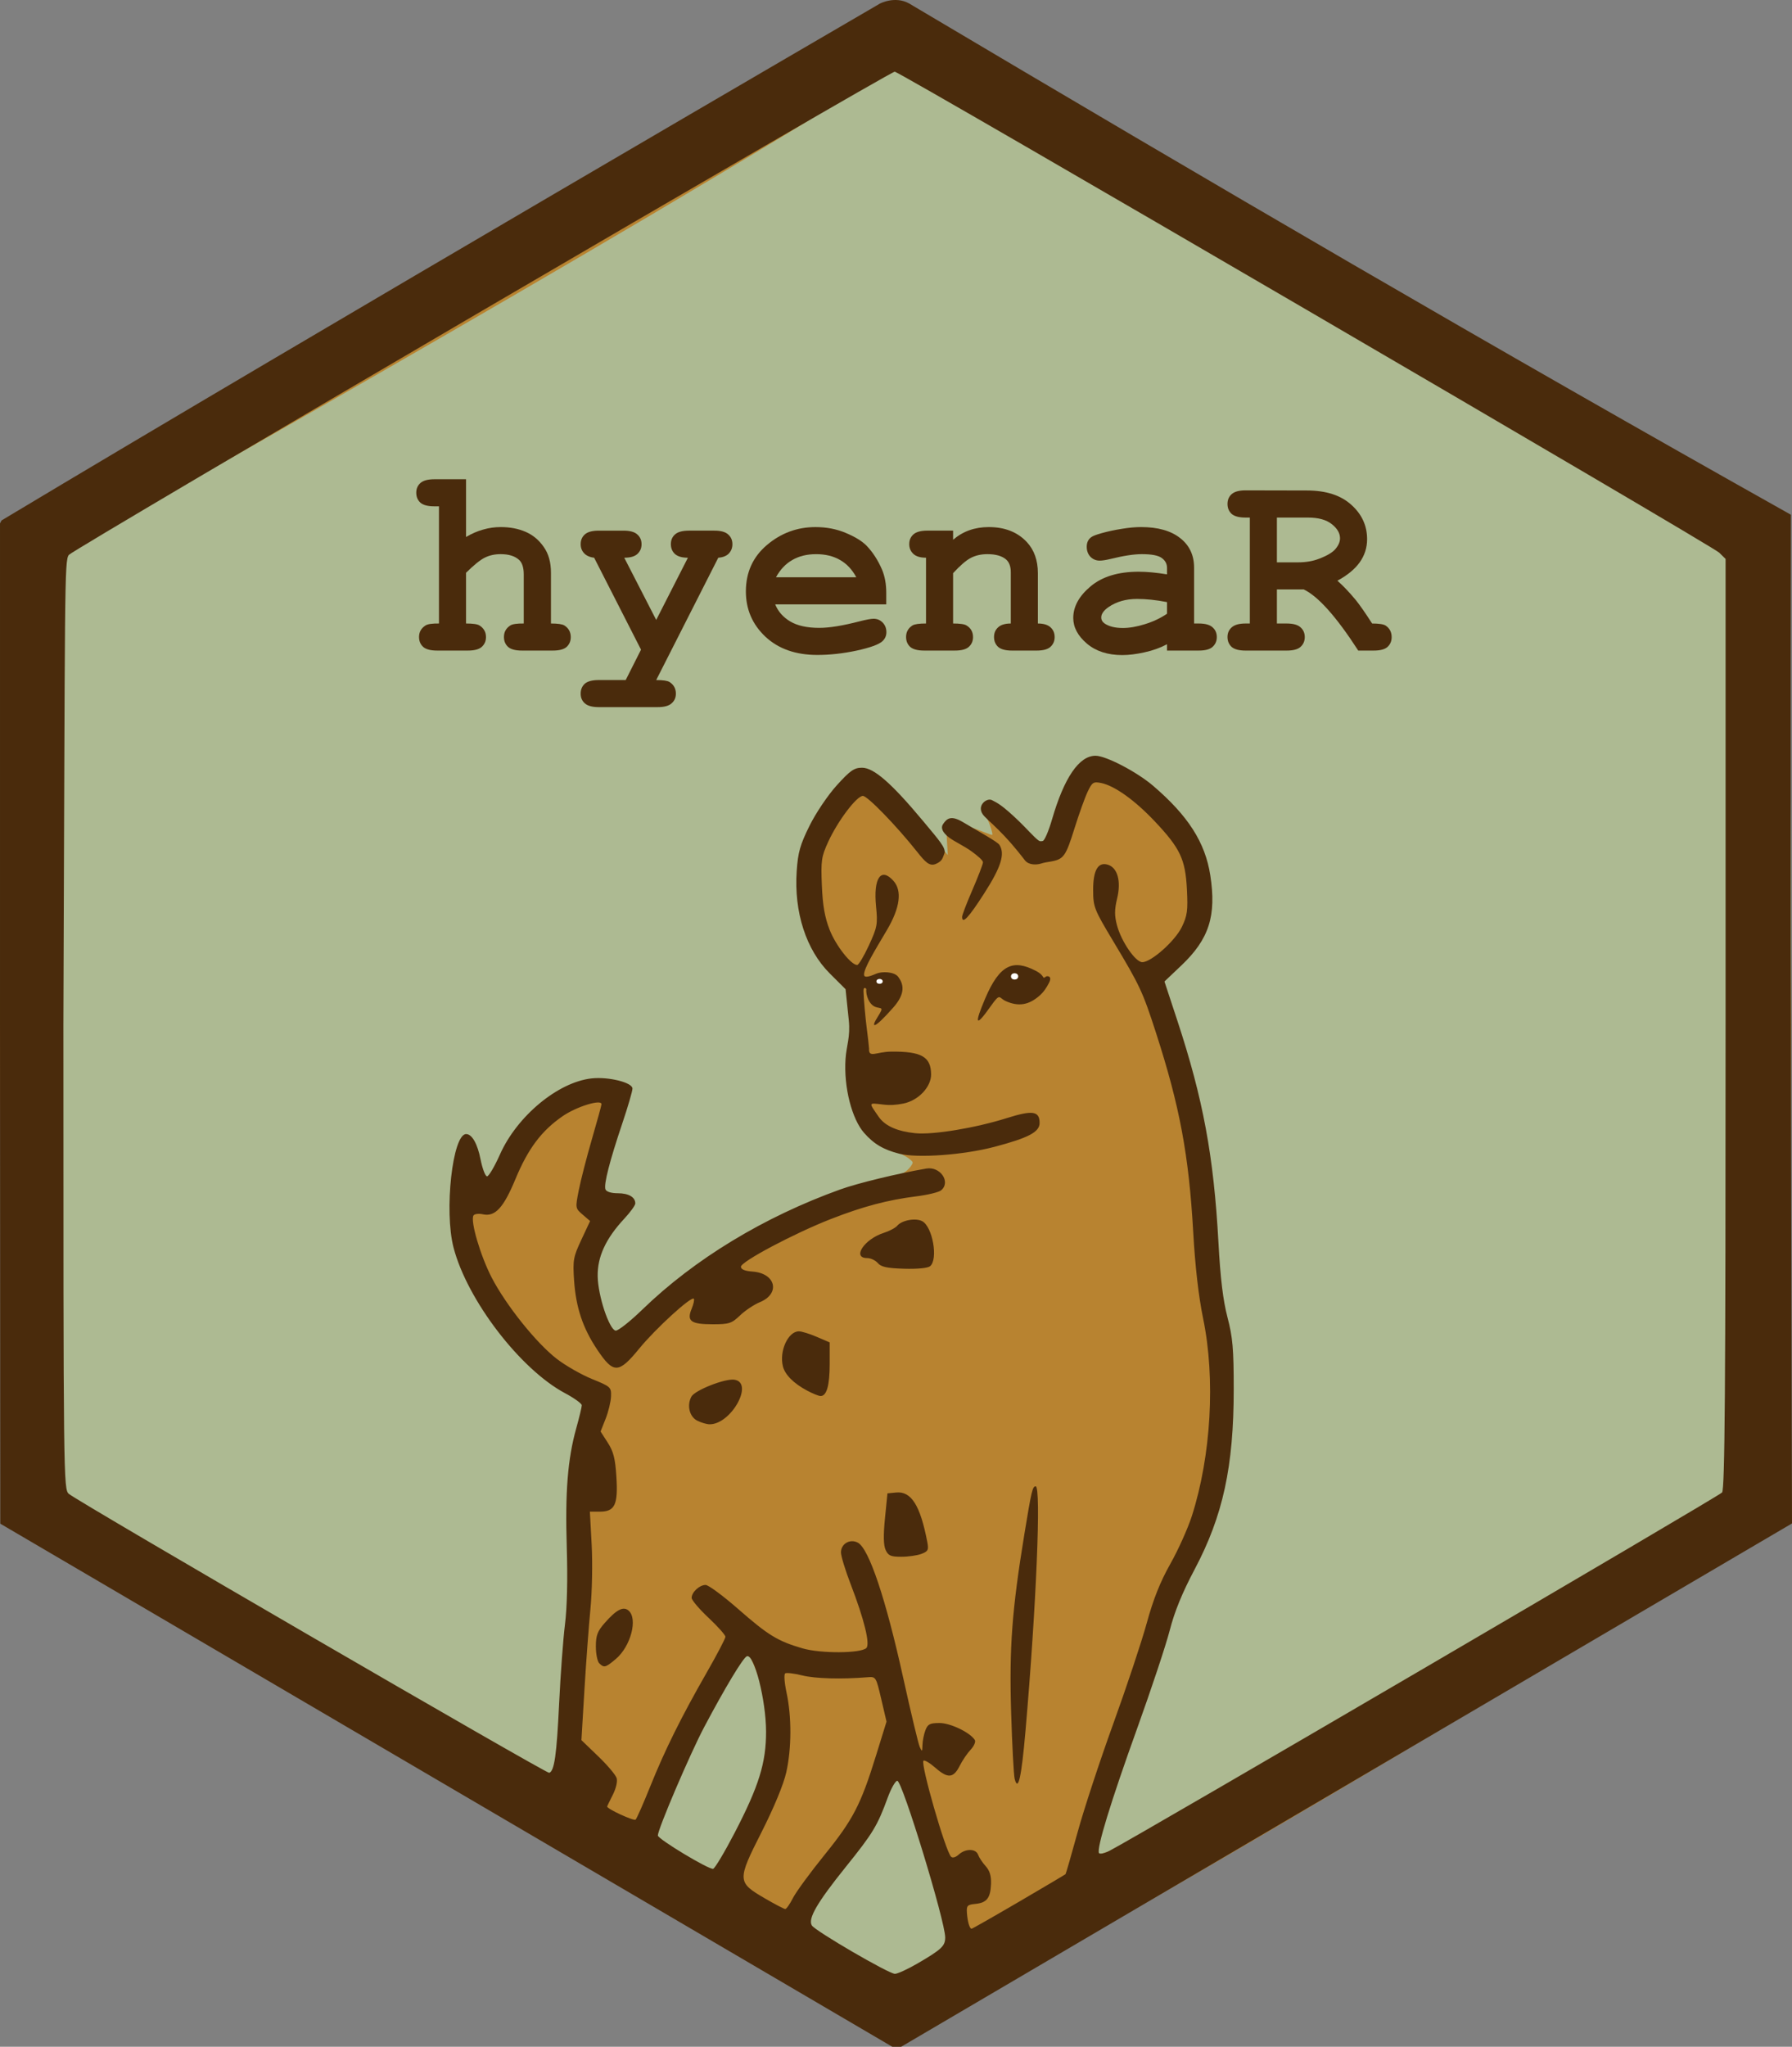 <?xml version="1.0" encoding="UTF-8" standalone="no"?>
<!-- Created with Inkscape (http://www.inkscape.org/) -->

<svg
   xmlns:dc="http://purl.org/dc/elements/1.1/"
   xmlns:cc="http://creativecommons.org/ns#"
   xmlns:rdf="http://www.w3.org/1999/02/22-rdf-syntax-ns#"
   xmlns:svg="http://www.w3.org/2000/svg"
   xmlns="http://www.w3.org/2000/svg"
   xmlns:sodipodi="http://sodipodi.sourceforge.net/DTD/sodipodi-0.dtd"
   xmlns:inkscape="http://www.inkscape.org/namespaces/inkscape"
   width="112.196mm"
   height="128.113mm"
   viewBox="0 0 397.545 453.944"
   id="svg2"
   version="1.1"
   inkscape:version="0.91 r13725"
   sodipodi:docname="hyenaR_logo_final_v4.svg">
  <rect x="0" y="0" width="397.545" height="453.944" fill="#808080" stroke="none"/>
  <defs
     id="defs4" />
  <sodipodi:namedview
     id="base"
     pagecolor="#ffffff"
     bordercolor="#666666"
     borderopacity="1.0"
     inkscape:pageopacity="0.0"
     inkscape:pageshadow="2"
     inkscape:zoom="0.98994949"
     inkscape:cx="9.0655546"
     inkscape:cy="203.11267"
     inkscape:document-units="px"
     inkscape:current-layer="layer1"
     showgrid="false"
     inkscape:window-width="1707"
     inkscape:window-height="901"
     inkscape:window-x="-8"
     inkscape:window-y="-8"
     inkscape:window-maximized="1"
     showborder="true"
     fit-margin-top="0"
     fit-margin-left="0"
     fit-margin-right="0"
     fit-margin-bottom="0" />
  <g
     inkscape:groupmode="layer"
     id="layer5"
     inkscape:label="background"
     style="display:inline;opacity:0.85"
     transform="translate(-181.399,-135.99)">
    <path
       inkscape:connector-curvature="0"
       id="path3467"
       d="M 375.269,585.73 C 373.94,585.327 202.356,485.604 188.159,476.995 c -3.072,-1.862 -5.052,-3.177 -5.692,-4.695 -0.758,-1.796 1.582,-17.008 0.36,-111.135 l -0.536,-107.421 2.482,-2.093 c 1.547,-1.304 20.055,-13.397 94.71,-56.932 51.217,-29.867 94.245,-55.372 96.386,-56.374 4.274,-1.999 4.061,-1.319 7.478,-0.128 1.247,0.434 44.792,25.892 97.305,56.476 85.349,49.708 95.212,55.465 95.977,57.277 0.715,1.695 2.257,17.805 2.121,111.076 -0.162,110.615 -1.602,109.774 -2.842,110.988 -1.185,1.16 -181.673,107.047 -190.023,111.456 -4.03,2.128 -7.049,1.319 -10.616,0.238 z"
       style="display:inline;fill:#c1d49a;opacity:0.8"
       sodipodi:nodetypes="sssscssssssssss" />
  </g>
  <g
     inkscape:label="hyena background"
     inkscape:groupmode="layer"
     id="layer1"
     style="display:inline"
     transform="translate(-181.399,-135.99)">
    <path
       inkscape:connector-curvature="0"
       id="path3465"
       d="m 182.283,473.424 -0.884,-110.885 0.625,-110.753 197.954,-114.738 197.95,113.504 0.821,112.701 -0.429,110.201 C 512.909,512.225 447.507,552.392 380.63,588.886 348.691,570.538 240.74,506.427 182.283,473.424 Z m 203.452,98.174 c 2.494,-1.377 5.385,-3.865 5.77,-4.329 0.999,-1.203 -0.55,-5.889 -4.577,-18.883 -1.864,-6.016 -3.913,-12.044 -4.335,-13.504 -0.422,-1.461 -2.316,-4.621 -2.316,-4.621 -0.261,0.026 -1.89,3.108 -2.308,4.397 -1.507,4.654 -3.081,7.648 -8.612,14.591 -6.623,8.313 -9.853,12.789 -8.695,13.91 0.739,0.715 18.785,11.289 18.785,11.289 0,0 3.794,-1.475 6.287,-2.851 z m -40.078,-30.533 c 4.927,-9.677 6.602,-15.633 6.607,-22.232 0.004,-4.48 -3.821,-14.993 -4.978,-16.149 -1.473,-1.473 -20.529,35.959 -20.529,40.373 0,1.107 11.761,8.335 13.218,8.157 0.468,-0.057 3.32,-5.508 5.683,-10.148 z M 564.881,467.306 564.97,259.03 379.851,150.887 C 320.301,188.559 195.698,258.499 195.698,258.499 l -0.947,208.792 c 0,0 84.809,49.572 109.316,62.96 0.778,0 1.253,-6.969 1.958,-20.837 0.328,-6.462 0.825,-11.955 1.072,-12.374 0,0 0.328,-8.958 0.378,-19.099 0.08,-16.431 0.677,-18.625 1.829,-23.08 0.711,-2.75 1.209,-5.922 1.434,-6.503 0.314,-0.812 -0.762,-2.227 -3.165,-3.445 -10.92,-5.533 -22.816,-21.78 -25.482,-34.651 -0.806,-3.892 -0.677,-5.354 -0.112,-10.804 1.091,-10.522 1.37,-11.167 3.306,-11.105 1.528,0.05 0.877,0.782 2.634,4.944 l 1.382,4.866 3.844,-6.981 c 2.751,-5.405 7.717,-10.563 12.641,-13.208 2.296,-1.233 3.877,-1.986 6.609,-2.205 4.253,-0.341 8.014,0.121 8.521,1.443 0.163,0.425 0.307,2.372 -0.772,5.416 -2.47,6.968 -5.347,16.716 -4.89,17.174 0.191,0.191 1.725,1.61 2.536,1.406 1.902,-0.477 4.054,-0.257 4.054,1.45 0,0.713 -0.976,1.89 -2.387,3.49 -3.681,4.174 -6.274,9.35 -6.274,13.045 0,3.156 3.875,11.991 4.88,12.612 0.308,0.19 4.086,-3.063 6.649,-5.594 14.339,-14.155 35.258,-24.968 55.995,-29.639 2.002,-0.451 3.231,-2.44 3.168,-2.784 -0.063,-0.344 -1.648,-1.655 -3.849,-2.368 -4.552,-2.129 -6.587,-3.558 -8.344,-7.458 -1.098,-2.437 0.322,-6.921 -1.22,-18.063 l -0.863,-10.38 -2.903,-3.171 c -3.384,-2.811 -4.898,-5.269 -6.948,-11.211 -2.057,-5.961 -1.92,-13.286 -0.147,-18.415 2.283,-6.607 8.927,-14.978 12.124,-15.781 2.619,-0.657 4.684,0.237 10.593,7.39 l 9.344,11.313 -0.32,-5.448 c -0.7,-2.617 1.635,-1.805 5.562,-0.66 2.003,0.585 4.449,1.781 4.631,1.599 0.182,-0.182 -0.805,-3.284 -1.538,-4.275 -1.461,-1.976 -1.141,-1.783 0.754,-2.797 1.601,-0.857 2.952,1.322 7.586,5.611 2.045,1.894 4.043,3.711 4.222,3.711 0.178,0 2.636,-4.718 3.388,-7.21 2.639,-8.744 4.953,-11.977 8.592,-11.984 0.623,-10e-4 3.205,0.51 5.848,1.79 6.6,3.198 13.552,10.348 16.611,16.631 2.04,4.19 2.531,7.481 2.837,11.407 0.268,3.439 -0.56,7.71 -2.009,10.153 -1.193,2.01 -4.454,4.897 -5.915,6.102 -2.921,2.409 -2.594,4.057 -1.135,7.551 2.138,5.116 6.583,21.518 8.018,29.955 0.833,4.897 1.989,14.535 2.352,20.982 0.428,7.603 1.532,15.438 2.158,19.133 1.216,7.174 1.853,20.04 0.781,28.609 -1.37,10.944 -2.99,17.626 -7.435,26.071 -2.545,4.834 -5.054,10.613 -5.756,13.579 -0.61,2.578 -3.604,12.23 -6.871,21.339 -5.177,14.432 -9.59,28.124 -9.59,29.856 0,0.294 4.753,-1.247 5.871,-1.897 47.617,-27.632 134.576,-78.148 134.576,-78.148 z"
       style="fill:#b88330;fill-opacity:1"
       sodipodi:nodetypes="ccccccccccscssssscccscsscccccccssssssssssscsssssscssscsscssscssssscsssssssscssssssssssssscc" />
  </g>
  <g
     inkscape:groupmode="layer"
     id="layer6"
     inkscape:label="hyena + hexagon"
     style="display:inline"
     transform="translate(-181.399,-135.99)">
    <path
       inkscape:connector-curvature="0"
       id="path3463-9"
       d="m 379.351,589.934 -197.888,-116.014 -0.063,-111.147 0,-110.705 c 0,0 -0.016,0.032 0.336,-0.649 68.219,-40.926 194.873,-114.636 194.873,-114.636 0,0 3.321,-1.762 6.458,-0.032 68.781,40.824 128.67,75.801 195.635,113.402 -0.2,77.862 0.243,223.715 0.243,223.715 L 381.315,589.934 Z m 5.598,-18.475 c 5.324,-3.102 6.139,-3.867 6.137,-5.764 0,-3.622 -9.522,-34.747 -10.626,-34.747 -0.419,0 -1.379,1.688 -2.134,3.75 -2.286,6.243 -3.251,7.837 -9.295,15.349 -6.378,7.927 -8.455,11.512 -7.524,12.988 0.784,1.244 17.072,10.725 18.424,10.725 0.587,0 2.846,-1.036 5.019,-2.302 z m 22.449,-13.652 c 5.599,-3.275 10.267,-6.04 10.372,-6.146 0.105,-0.105 1.318,-4.299 2.694,-9.319 1.376,-5.02 4.928,-15.825 7.893,-24.01 2.965,-8.186 6.316,-18.258 7.448,-22.383 1.457,-5.312 2.984,-9.141 5.232,-13.125 1.746,-3.094 3.893,-7.869 4.772,-10.612 4.272,-13.336 5.251,-30.439 2.504,-43.763 -1.012,-4.908 -1.774,-11.544 -2.207,-19.201 -0.964,-17.086 -2.99,-27.925 -8.269,-44.236 -2.95,-9.117 -3.537,-10.372 -9.459,-20.247 -4.264,-7.11 -4.459,-7.606 -4.469,-11.382 -0.012,-4.418 1.093,-6.299 3.29,-5.602 2.127,0.675 2.945,3.655 2.039,7.431 -0.612,2.55 -0.619,3.852 -0.032,6.03 0.968,3.596 4.098,8.145 5.604,8.145 1.989,0 7.267,-4.695 8.772,-7.804 1.214,-2.509 1.366,-3.631 1.128,-8.329 -0.339,-6.688 -1.481,-9.11 -7.112,-15.079 -4.438,-4.705 -8.953,-7.933 -11.926,-8.527 -1.708,-0.342 -1.993,-0.157 -2.988,1.941 -0.605,1.275 -1.914,4.922 -2.909,8.105 -1.95,6.24 -2.394,6.862 -5.251,7.369 -1.031,0.183 -1.414,0.211 -2.162,0.449 -1.003,0.318 -2.733,0.369 -3.573,-0.694 -0.627,-0.793 -2.193,-2.889 -4.53,-5.379 -1.931,-2.057 -3.466,-3.361 -4.447,-4.366 -2.138,-2.191 0.433,-4.233 1.629,-3.632 1.19,0.598 2.318,1.131 5.99,4.661 1.673,1.608 3.279,3.463 4.283,4.234 0.511,0.392 0.866,0.176 0.993,0.176 0.378,0 1.315,-2.161 2.082,-4.803 2.689,-9.256 6.005,-14.104 9.647,-14.104 2.311,0 9.16,3.571 12.767,6.657 7.778,6.654 11.561,12.569 12.69,19.842 1.397,9.001 -0.263,14.171 -6.425,20.02 l -3.741,3.55 2.846,8.637 c 5.734,17.406 8.088,30.102 9.131,49.262 0.433,7.953 1.019,12.807 1.999,16.562 1.169,4.478 1.387,6.981 1.389,15.938 0,17.165 -2.367,28.087 -8.681,40 -2.728,5.147 -4.453,9.363 -5.497,13.438 -0.837,3.266 -4.095,13.081 -7.241,21.813 -5.851,16.243 -9.056,26.703 -8.471,27.65 0.181,0.293 1.227,0.069 2.325,-0.497 6.33,-3.266 135.256,-78.658 135.902,-79.471 0.618,-0.778 0.781,-22.531 0.781,-104.017 l 0,-103.034 -1.406,-1.387 c -1.573,-1.552 -181.823,-106.681 -182.911,-106.681 -1.179,0 -182.054,105.801 -183.213,107.165 -1.032,1.215 -0.841,6.85 -1.22,104.16 0,101.086 0.023,103.082 1.208,104.096 2.051,1.756 105.943,62.074 106.571,61.874 1.14,-0.364 1.652,-3.957 2.2,-15.42 0.304,-6.359 0.887,-14.234 1.296,-17.5 0.469,-3.744 0.616,-10.064 0.397,-17.107 -0.381,-12.224 0.205,-19.591 2.097,-26.37 0.678,-2.428 1.232,-4.732 1.232,-5.12 0,-0.388 -1.676,-1.598 -3.725,-2.69 -9.928,-5.292 -21.692,-20.655 -24.721,-32.286 -2.115,-8.118 -0.223,-25.177 2.791,-25.177 1.302,0 2.519,2.14 3.208,5.641 0.404,2.053 1.05,3.733 1.435,3.733 0.385,-3.8e-4 1.671,-2.18 2.857,-4.844 3.788,-8.505 12.843,-16.031 20.298,-16.871 3.756,-0.423 9.108,0.897 9.104,2.247 0,0.567 -0.995,3.981 -2.209,7.586 -2.867,8.517 -4.194,13.701 -3.783,14.773 0.201,0.523 1.268,0.86 2.725,0.86 2.414,0 3.895,0.859 3.895,2.26 0,0.418 -1.093,1.933 -2.429,3.366 -4.124,4.423 -5.995,8.473 -5.917,12.812 0.077,4.306 2.541,11.766 3.974,12.032 0.515,0.096 3.19,-2.01 5.945,-4.679 11.559,-11.199 26.967,-20.546 43.907,-26.638 3.862,-1.389 12.707,-3.534 19.077,-4.628 3.104,-0.533 5.498,2.989 3.282,4.829 -0.502,0.416 -2.936,1.011 -5.409,1.321 -6.448,0.81 -11.852,2.239 -18.992,5.022 -8.141,3.174 -20,9.459 -20,10.599 0,0.597 0.853,0.953 2.589,1.079 5.141,0.375 6.212,4.894 1.608,6.784 -1.277,0.524 -3.251,1.842 -4.388,2.928 -1.878,1.795 -2.43,1.974 -6.062,1.974 -4.865,0 -5.819,-0.697 -4.69,-3.423 0.44,-1.061 0.656,-2.073 0.482,-2.247 -0.583,-0.583 -8.482,6.636 -12.099,11.057 -4.578,5.596 -5.718,5.625 -9.327,0.238 -3.206,-4.785 -4.737,-9.382 -5.138,-15.428 -0.293,-4.415 -0.162,-5.138 1.621,-8.948 l 1.94,-4.145 -1.65,-1.42 c -1.641,-1.412 -1.646,-1.442 -0.862,-5.427 0.434,-2.204 1.745,-7.299 2.914,-11.322 1.169,-4.023 2.125,-7.505 2.125,-7.739 0,-1.184 -5.513,0.511 -8.618,2.649 -4.697,3.235 -7.678,7.209 -10.482,13.974 -2.638,6.364 -4.507,8.385 -7.206,7.792 -0.935,-0.205 -1.877,-0.088 -2.092,0.261 -0.741,1.199 1.545,8.978 4.059,13.81 3.194,6.139 9.871,14.471 14.416,17.987 1.933,1.496 5.449,3.506 7.812,4.467 4.163,1.693 4.296,1.814 4.223,3.868 -0.041,1.166 -0.579,3.393 -1.195,4.949 l -1.12,2.829 1.596,2.483 c 1.27,1.976 1.661,3.527 1.914,7.59 0.385,6.19 -0.342,7.706 -3.693,7.706 l -2.19,0 0.397,7.344 c 0.218,4.039 0.095,10.438 -0.273,14.219 -0.369,3.781 -0.97,11.878 -1.336,17.993 l -0.665,11.118 3.712,3.57 c 2.042,1.963 3.887,4.143 4.101,4.844 0.227,0.743 -0.132,2.296 -0.861,3.726 -0.688,1.349 -1.25,2.509 -1.25,2.579 0,0.548 5.949,3.283 6.323,2.907 0.265,-0.267 1.724,-3.579 3.243,-7.36 3.246,-8.08 6.876,-15.396 12.559,-25.312 2.265,-3.953 4.12,-7.498 4.122,-7.877 0,-0.379 -1.684,-2.273 -3.747,-4.21 -2.062,-1.936 -3.75,-3.927 -3.75,-4.422 0,-1.256 1.74,-2.866 3.097,-2.866 0.623,0 3.88,2.407 7.239,5.349 6.65,5.825 8.764,7.116 14.279,8.72 4.035,1.173 12.944,1.123 14.146,-0.08 0.871,-0.871 -0.491,-6.396 -3.503,-14.208 -1.173,-3.042 -2.133,-6.196 -2.133,-7.009 0,-1.914 2.023,-3.071 3.751,-2.146 2.463,1.318 6.183,12.407 10.063,29.999 1.706,7.734 3.355,14.625 3.664,15.312 0.507,1.127 0.566,1.085 0.604,-0.428 0.023,-0.923 0.317,-2.4 0.652,-3.281 0.516,-1.356 0.999,-1.603 3.137,-1.603 2.426,0 6.8,2.107 7.829,3.771 0.237,0.383 -0.182,1.349 -0.931,2.146 -0.749,0.797 -1.833,2.393 -2.409,3.546 -1.387,2.776 -2.647,2.89 -5.383,0.488 -1.248,-1.096 -2.452,-1.809 -2.676,-1.586 -0.681,0.681 4.862,19.963 6.116,21.276 0.336,0.351 1.008,0.167 1.711,-0.469 1.509,-1.366 3.808,-1.341 4.297,0.046 0.212,0.602 0.966,1.738 1.675,2.524 0.906,1.006 1.259,2.181 1.188,3.961 -0.125,3.135 -0.942,4.169 -3.491,4.416 -1.771,0.172 -1.97,0.39 -1.851,2.026 0.143,1.964 0.595,3.479 1.037,3.479 0.15,0 4.854,-2.679 10.453,-5.954 z m -0.893,-27.256 c -0.215,-0.813 -0.572,-7.524 -0.795,-14.915 -0.429,-14.261 0.193,-22.593 2.938,-39.375 1.578,-9.648 1.809,-10.625 2.507,-10.625 1.249,0 0.145,26.556 -2.254,54.223 -0.896,10.331 -1.628,13.598 -2.396,10.692 z m -92.168,-25.665 c -0.412,-0.412 -0.75,-2.09 -0.75,-3.728 0,-2.447 0.35,-3.377 1.961,-5.211 2.585,-2.944 4.102,-3.744 5.267,-2.777 2.145,1.78 0.53,7.962 -2.815,10.777 -2.266,1.907 -2.607,1.994 -3.662,0.94 z m 63.532,-25.142 c -0.477,-1.047 -0.521,-3.228 -0.143,-7.031 l 0.549,-5.514 1.935,-0.189 c 3.342,-0.326 5.346,2.854 6.9,10.955 0.341,1.777 0.187,2.093 -1.296,2.656 -0.925,0.352 -2.936,0.64 -4.468,0.64 -2.342,0 -2.895,-0.241 -3.477,-1.517 z m -41.782,-28.662 c -1.733,-0.872 -2.352,-3.386 -1.312,-5.329 0.762,-1.423 7.436,-4.058 9.528,-3.762 4.45,0.63 -0.699,9.924 -5.478,9.886 -0.647,-0.005 -1.879,-0.363 -2.739,-0.796 z m 24.375,-6.669 c -3.001,-1.604 -4.91,-3.513 -5.378,-5.379 -0.851,-3.391 1.149,-7.772 3.549,-7.772 0.606,0 2.39,0.553 3.966,1.228 l 2.864,1.228 0,4.751 c 0,4.824 -0.681,7.191 -2.053,7.141 -0.418,-0.015 -1.744,-0.554 -2.947,-1.197 z m 15.673,-28.291 c -0.523,-0.611 -1.591,-1.11 -2.374,-1.11 -3.402,0 -0.63,-4.2 3.683,-5.58 1.262,-0.404 2.617,-1.123 3.012,-1.599 1.013,-1.22 4.081,-1.776 5.529,-1.001 2.317,1.24 3.583,8.463 1.75,9.984 -0.512,0.425 -2.808,0.649 -5.751,0.562 -3.794,-0.113 -5.113,-0.396 -5.849,-1.256 z m 4.776,-24.251 c -3.506,-0.887 -5.661,-2.162 -7.829,-4.632 -2.657,-3.027 -4.534,-10.011 -4.104,-16.424 0.196,-2.922 1.107,-4.823 0.716,-8.589 l -0.712,-6.848 -3.478,-3.465 c -5.285,-5.265 -7.987,-13.62 -7.36,-22.761 0.284,-4.141 0.758,-5.81 2.846,-10.024 1.404,-2.833 4.06,-6.773 6.042,-8.962 2.98,-3.292 3.861,-3.906 5.604,-3.906 2.612,0 6.517,3.406 13.508,11.781 3.806,4.559 4.957,5.865 4.817,7.069 -0.462,1.192 -0.451,1.81 -1.898,2.463 -1.462,0.66 -2.436,-0.436 -4.225,-2.689 -4.593,-5.783 -10.989,-12.373 -12.01,-12.373 -1.379,-4.3e-4 -5.584,5.566 -7.706,10.202 -1.501,3.278 -1.626,4.143 -1.397,9.668 0.183,4.432 0.647,7.078 1.72,9.818 1.368,3.491 4.75,7.812 6.115,7.812 0.327,0 1.498,-1.96 2.602,-4.355 1.859,-4.034 1.976,-4.672 1.583,-8.657 -0.616,-6.255 1.066,-8.739 3.841,-5.672 1.994,2.204 1.489,6.019 -1.455,10.984 -2.748,4.635 -5.047,8.395 -5.047,9.813 0,0.705 0.793,0.647 2.743,-0.197 1.171,-0.507 3.965,-0.481 4.851,0.731 1.101,1.505 1.756,3.54 -1.096,6.771 -4.504,5.102 -5.032,4.543 -3.493,2.119 1.538,-2.424 0.789,-1.756 -0.501,-2.245 -1.337,-0.507 -2.135,-2.466 -2.011,-4.002 0,0 -0.635,-0.693 -0.616,0.512 0.026,1.684 0.473,6.267 0.653,7.662 0.308,2.393 0.57,4.677 0.581,5.076 -0.112,2.197 1.582,0.71 4.864,0.675 6.768,-0.072 8.879,1.13 8.897,5.068 0.013,2.757 -2.806,5.79 -6.178,6.453 -1.634,0.313 -2.856,0.408 -4.454,0.219 -3.384,-0.4 -3.222,-0.535 -1,2.704 1.441,2.1 4.267,3.257 8.118,3.648 3.948,0.401 13.318,-1.146 20.326,-3.355 5.708,-1.799 7.26,-1.568 7.26,1.082 0,2.006 -2.442,3.299 -10,5.293 -6.862,1.81 -17.086,2.553 -21.114,1.533 z m 19.041,-34.418 c 3.253,-7.66 6.269,-8.714 11.19,-6.166 2.396,1.241 1.236,2.014 2.396,1.241 0.081,-0.054 1.421,-0.189 0.565,1.466 -0.539,1.043 -1.137,1.982 -2.1,2.828 -2.393,2.101 -4.708,2.463 -7.532,1.176 -1.543,-0.703 -1.089,-1.962 -3.356,1.25 -3.459,4.899 -3.499,3.704 -1.163,-1.795 z m -5.114,-18.128 c 0,-0.378 0.984,-2.959 2.188,-5.735 1.203,-2.776 2.44,-5.911 2.44,-6.349 0,-0.438 -1.181,-1.441 -2.47,-2.384 -1.687,-1.235 -3.88,-2.221 -5.053,-3.117 -1.584,-1.21 -1.831,-2.203 -1.359,-2.931 0.912,-1.407 1.888,-2.001 4.468,-0.462 3.657,2.182 7.603,4.318 8.059,5.02 1.29,1.988 0.377,4.918 -3.333,10.703 -3.518,5.485 -4.939,6.997 -4.939,5.255 z m -37.528,217.617 c 0.686,-1.345 3.827,-5.634 6.981,-9.531 6.373,-7.877 8.063,-11.136 11.454,-22.086 l 2.322,-7.5 -1.168,-5 c -1.151,-4.931 -1.193,-4.998 -3.02,-4.847 -5.749,0.474 -11.622,0.314 -14.479,-0.394 -1.788,-0.444 -3.501,-0.652 -3.806,-0.464 -0.311,0.192 -0.182,2.064 0.295,4.274 1.152,5.336 1.127,12.41 -0.064,17.684 -0.609,2.698 -2.711,7.778 -5.488,13.264 -5.43,10.725 -5.41,11.105 0.76,14.693 2.227,1.295 4.255,2.354 4.507,2.354 0.252,0 1.02,-1.1 1.706,-2.445 z m -12.902,-14.523 c 5.346,-10.293 6.959,-15.504 6.939,-22.407 -0.021,-6.975 -2.632,-17.228 -4.25,-16.691 -0.812,0.27 -4.806,6.893 -9.499,15.754 -3.108,5.867 -10.259,22.6 -10.259,24.003 0,0.785 11.29,7.589 12.263,7.39 0.385,-0.079 2.548,-3.701 4.807,-8.049 z"
       style="display:inline;fill:#4a2b0c;fill-opacity:1"
       sodipodi:nodetypes="ccccccccccccsssssscssssssssssssscsssssssscsssssssssssscssscsssscsscssscccssssssssscsscsssssscsssssssssssscsssscssssssscssscscssscssscsssscsscssssssssssscsscssscssssssssccsssssssssssssscsssssssscsscsscscsccsssssccsssccsssssscssssssssssssssssscsccsscssssssssssssssssscsssssssssscssscsssssccssssscss" />
  </g>
  <g
     inkscape:groupmode="layer"
     id="layer2"
     inkscape:label="hyenaR"
     style="display:inline"
     transform="translate(-181.399,-135.99)">
    <g
       style="font-style:normal;font-weight:normal;font-size:50px;line-height:125%;font-family:sans-serif;letter-spacing:0px;word-spacing:0px;display:inline;fill:#4a2b0c;fill-opacity:1;stroke:none;stroke-width:1px;stroke-linecap:butt;stroke-linejoin:miter;stroke-opacity:1"
       id="text3521">
      <path
         d="m 284.789,242.283 0,12.803 q 1.875,-1.113 3.779,-1.641 1.934,-0.557 3.896,-0.557 3.105,0 5.537,1.055 2.432,1.055 4.014,3.34 1.611,2.256 1.611,5.713 l 0,11.279 q 2.285,0 2.988,0.439 1.406,0.908 1.406,2.578 0,1.318 -0.908,2.168 -0.908,0.82 -3.076,0.82 l -6.855,0 q -2.139,0 -3.076,-0.82 -0.908,-0.85 -0.908,-2.197 0,-1.641 1.406,-2.549 0.732,-0.469 2.988,-0.439 l 0,-10.869 q 0,-2.314 -1.055,-3.252 -1.377,-1.26 -4.072,-1.26 -1.992,0 -3.545,0.791 -1.523,0.762 -4.131,3.34 l 0,11.25 q 2.314,0 2.988,0.439 1.436,0.908 1.436,2.578 0,1.318 -0.938,2.168 -0.908,0.82 -3.076,0.82 l -6.826,0 q -2.168,0 -3.105,-0.82 -0.908,-0.85 -0.908,-2.197 0,-1.641 1.436,-2.549 0.703,-0.469 2.988,-0.439 l 0,-25.986 -1.025,0 q -2.168,0 -3.105,-0.82 -0.908,-0.85 -0.908,-2.197 0,-1.318 0.908,-2.139 0.938,-0.85 3.105,-0.85 l 7.031,0 z"
         style="font-style:normal;font-variant:normal;font-weight:bold;font-stretch:normal;font-size:60px;font-family:'Courier New';-inkscape-font-specification:'Courier New Bold';fill:#4a2b0c;fill-opacity:1"
         id="path4145"
         inkscape:connector-curvature="0" />
      <path
         d="m 323.607,280.076 -10.4,-20.391 q -1.465,-0.176 -2.227,-0.996 -0.762,-0.82 -0.762,-1.992 0,-1.348 0.908,-2.168 0.938,-0.85 3.105,-0.85 l 5.479,0 q 2.168,0 3.076,0.85 0.938,0.82 0.938,2.168 0,1.318 -0.938,2.168 -0.908,0.82 -2.9,0.82 l 7.09,13.799 7.031,-13.799 q -1.934,0 -2.871,-0.82 -0.908,-0.85 -0.908,-2.197 0,-1.318 0.908,-2.139 0.938,-0.85 3.105,-0.85 l 5.654,0 q 2.139,0 3.047,0.85 0.938,0.82 0.938,2.168 0,1.201 -0.791,2.051 -0.791,0.82 -2.344,0.938 l -13.77,27.129 q 2.256,0 2.959,0.439 1.406,0.908 1.406,2.578 0,1.318 -0.938,2.139 -0.908,0.85 -3.076,0.85 l -13.096,0 q -2.168,0 -3.105,-0.85 -0.908,-0.82 -0.908,-2.139 0,-1.348 0.908,-2.197 0.938,-0.82 3.105,-0.82 l 5.977,0 3.398,-6.738 z"
         style="font-style:normal;font-variant:normal;font-weight:bold;font-stretch:normal;font-size:60px;font-family:'Courier New';-inkscape-font-specification:'Courier New Bold';fill:#4a2b0c;fill-opacity:1"
         id="path4147"
         inkscape:connector-curvature="0" />
      <path
         d="m 378.011,270.028 -24.639,0 q 0.938,2.344 3.311,3.779 2.402,1.436 6.475,1.436 3.34,0 8.877,-1.436 2.285,-0.586 3.164,-0.586 1.201,0 2.021,0.85 0.82,0.85 0.82,2.139 0,1.172 -0.879,1.992 -1.172,1.084 -5.713,2.08 -4.541,0.967 -8.73,0.967 -7.207,0 -11.543,-4.072 -4.307,-4.072 -4.307,-10.02 0,-6.328 4.658,-10.283 4.688,-3.984 10.781,-3.984 3.662,0 6.709,1.289 3.076,1.289 4.57,2.783 2.109,2.168 3.486,5.361 0.938,2.227 0.938,5.156 l 0,2.549 z m -6.65,-6.006 q -1.377,-2.578 -3.604,-3.838 -2.227,-1.289 -5.303,-1.289 -3.047,0 -5.273,1.289 -2.227,1.26 -3.633,3.838 l 17.812,0 z"
         style="font-style:normal;font-variant:normal;font-weight:bold;font-stretch:normal;font-size:60px;font-family:'Courier New';-inkscape-font-specification:'Courier New Bold';fill:#4a2b0c;fill-opacity:1"
         id="path4149"
         inkscape:connector-curvature="0" />
      <path
         d="m 392.836,253.68 0,2.021 q 1.641,-1.406 3.604,-2.109 1.992,-0.703 4.307,-0.703 5.332,0 8.438,3.311 2.461,2.637 2.461,6.914 l 0,11.162 q 1.904,0 2.812,0.85 0.908,0.82 0.908,2.168 0,1.318 -0.938,2.168 -0.908,0.82 -3.076,0.82 l -5.42,0 q -2.168,0 -3.105,-0.82 -0.908,-0.85 -0.908,-2.197 0,-1.318 0.908,-2.139 0.908,-0.85 2.812,-0.85 l 0,-11.338 q 0,-1.963 -1.055,-2.871 -1.377,-1.172 -4.131,-1.172 -2.08,0 -3.662,0.82 -1.553,0.791 -3.955,3.398 l 0,11.162 q 2.314,0 2.988,0.439 1.436,0.879 1.436,2.578 0,1.318 -0.938,2.168 -0.908,0.82 -3.076,0.82 l -6.826,0 q -2.168,0 -3.105,-0.82 -0.908,-0.85 -0.908,-2.197 0,-1.641 1.406,-2.549 0.703,-0.439 3.018,-0.439 l 0,-14.59 q -1.904,0 -2.812,-0.85 -0.908,-0.85 -0.908,-2.168 0,-1.318 0.908,-2.139 0.938,-0.85 3.105,-0.85 l 5.713,0 z"
         style="font-style:normal;font-variant:normal;font-weight:bold;font-stretch:normal;font-size:60px;font-family:'Courier New';-inkscape-font-specification:'Courier New Bold';fill:#4a2b0c;fill-opacity:1"
         id="path4151"
         inkscape:connector-curvature="0" />
      <path
         d="m 440.297,280.281 0,-1.406 q -2.256,1.201 -4.98,1.787 -2.725,0.615 -4.951,0.615 -4.834,0 -7.852,-2.549 -3.018,-2.578 -3.018,-5.684 0,-3.779 3.838,-7.002 3.867,-3.252 10.664,-3.252 2.725,0 6.299,0.586 l 0,-1.436 q 0,-1.348 -1.172,-2.197 -1.143,-0.85 -4.395,-0.85 -2.666,0 -6.914,1.055 -1.582,0.381 -2.461,0.381 -1.201,0 -2.051,-0.85 -0.82,-0.879 -0.82,-2.227 0,-0.762 0.293,-1.318 0.293,-0.557 0.82,-0.879 0.527,-0.352 2.197,-0.82 2.227,-0.615 4.541,-0.967 2.314,-0.381 4.189,-0.381 5.596,0 8.672,2.432 3.105,2.402 3.105,6.592 l 0,12.363 1.025,0 q 2.168,0 3.076,0.85 0.938,0.82 0.938,2.168 0,1.318 -0.938,2.168 -0.908,0.82 -3.076,0.82 l -7.031,0 z m 0,-10.752 q -3.604,-0.703 -6.65,-0.703 -3.662,0 -6.299,1.787 -1.641,1.143 -1.641,2.314 0,0.85 0.791,1.377 1.465,0.967 4.014,0.967 2.168,0 4.893,-0.85 2.754,-0.85 4.893,-2.314 l 0,-2.578 z"
         style="font-style:normal;font-variant:normal;font-weight:bold;font-stretch:normal;font-size:60px;font-family:'Courier New';-inkscape-font-specification:'Courier New Bold';fill:#4a2b0c;fill-opacity:1"
         id="path4153"
         inkscape:connector-curvature="0" />
      <path
         d="m 464.672,266.717 0,7.559 2.168,0 q 2.168,0 3.076,0.85 0.938,0.82 0.938,2.168 0,1.318 -0.938,2.168 -0.908,0.82 -3.076,0.82 l -9.111,0 q -2.168,0 -3.105,-0.82 -0.908,-0.85 -0.908,-2.197 0,-1.318 0.938,-2.139 0.938,-0.85 3.076,-0.85 l 0.938,0 0,-23.496 -0.938,0 q -2.168,0 -3.105,-0.82 -0.908,-0.85 -0.908,-2.197 0,-1.348 0.908,-2.168 0.938,-0.85 3.105,-0.85 l 13.594,0.029 q 6.357,0 9.844,3.164 3.516,3.135 3.516,7.646 0,2.812 -1.641,5.127 -1.641,2.285 -4.951,4.072 1.904,1.67 4.072,4.277 1.348,1.67 3.633,5.215 2.285,0 3.018,0.469 1.318,0.908 1.318,2.549 0,1.318 -0.908,2.168 -0.908,0.82 -3.076,0.82 l -3.428,0 q -7.295,-11.279 -12.1,-13.564 l -5.947,0 z m 0,-6.006 4.688,0 q 2.607,0 4.658,-0.791 2.754,-1.055 3.691,-2.227 0.967,-1.172 0.967,-2.314 0,-1.699 -1.816,-3.135 -1.816,-1.465 -5.303,-1.465 l -6.885,0 0,9.932 z"
         style="font-style:normal;font-variant:normal;font-weight:bold;font-stretch:normal;font-size:60px;font-family:'Courier New';-inkscape-font-specification:'Courier New Bold';fill:#4a2b0c;fill-opacity:1"
         id="path4155"
         inkscape:connector-curvature="0" />
    </g>
  </g>
  <g
     inkscape:groupmode="layer"
     id="layer3"
     inkscape:label="eyes"
     style="display:inline"
     transform="translate(-181.399,-135.99)">
    <ellipse
       style="fill:#ffffff;fill-opacity:1"
       id="path4345"
       cx="406.482"
       cy="352.544"
       rx="0.8"
       ry="0.7" />
    <ellipse
       style="fill:#ffffff;fill-opacity:1"
       id="path4347"
       cx="376.523"
       cy="353.651"
       rx="0.693"
       ry="0.539" />
  </g>
</svg>
